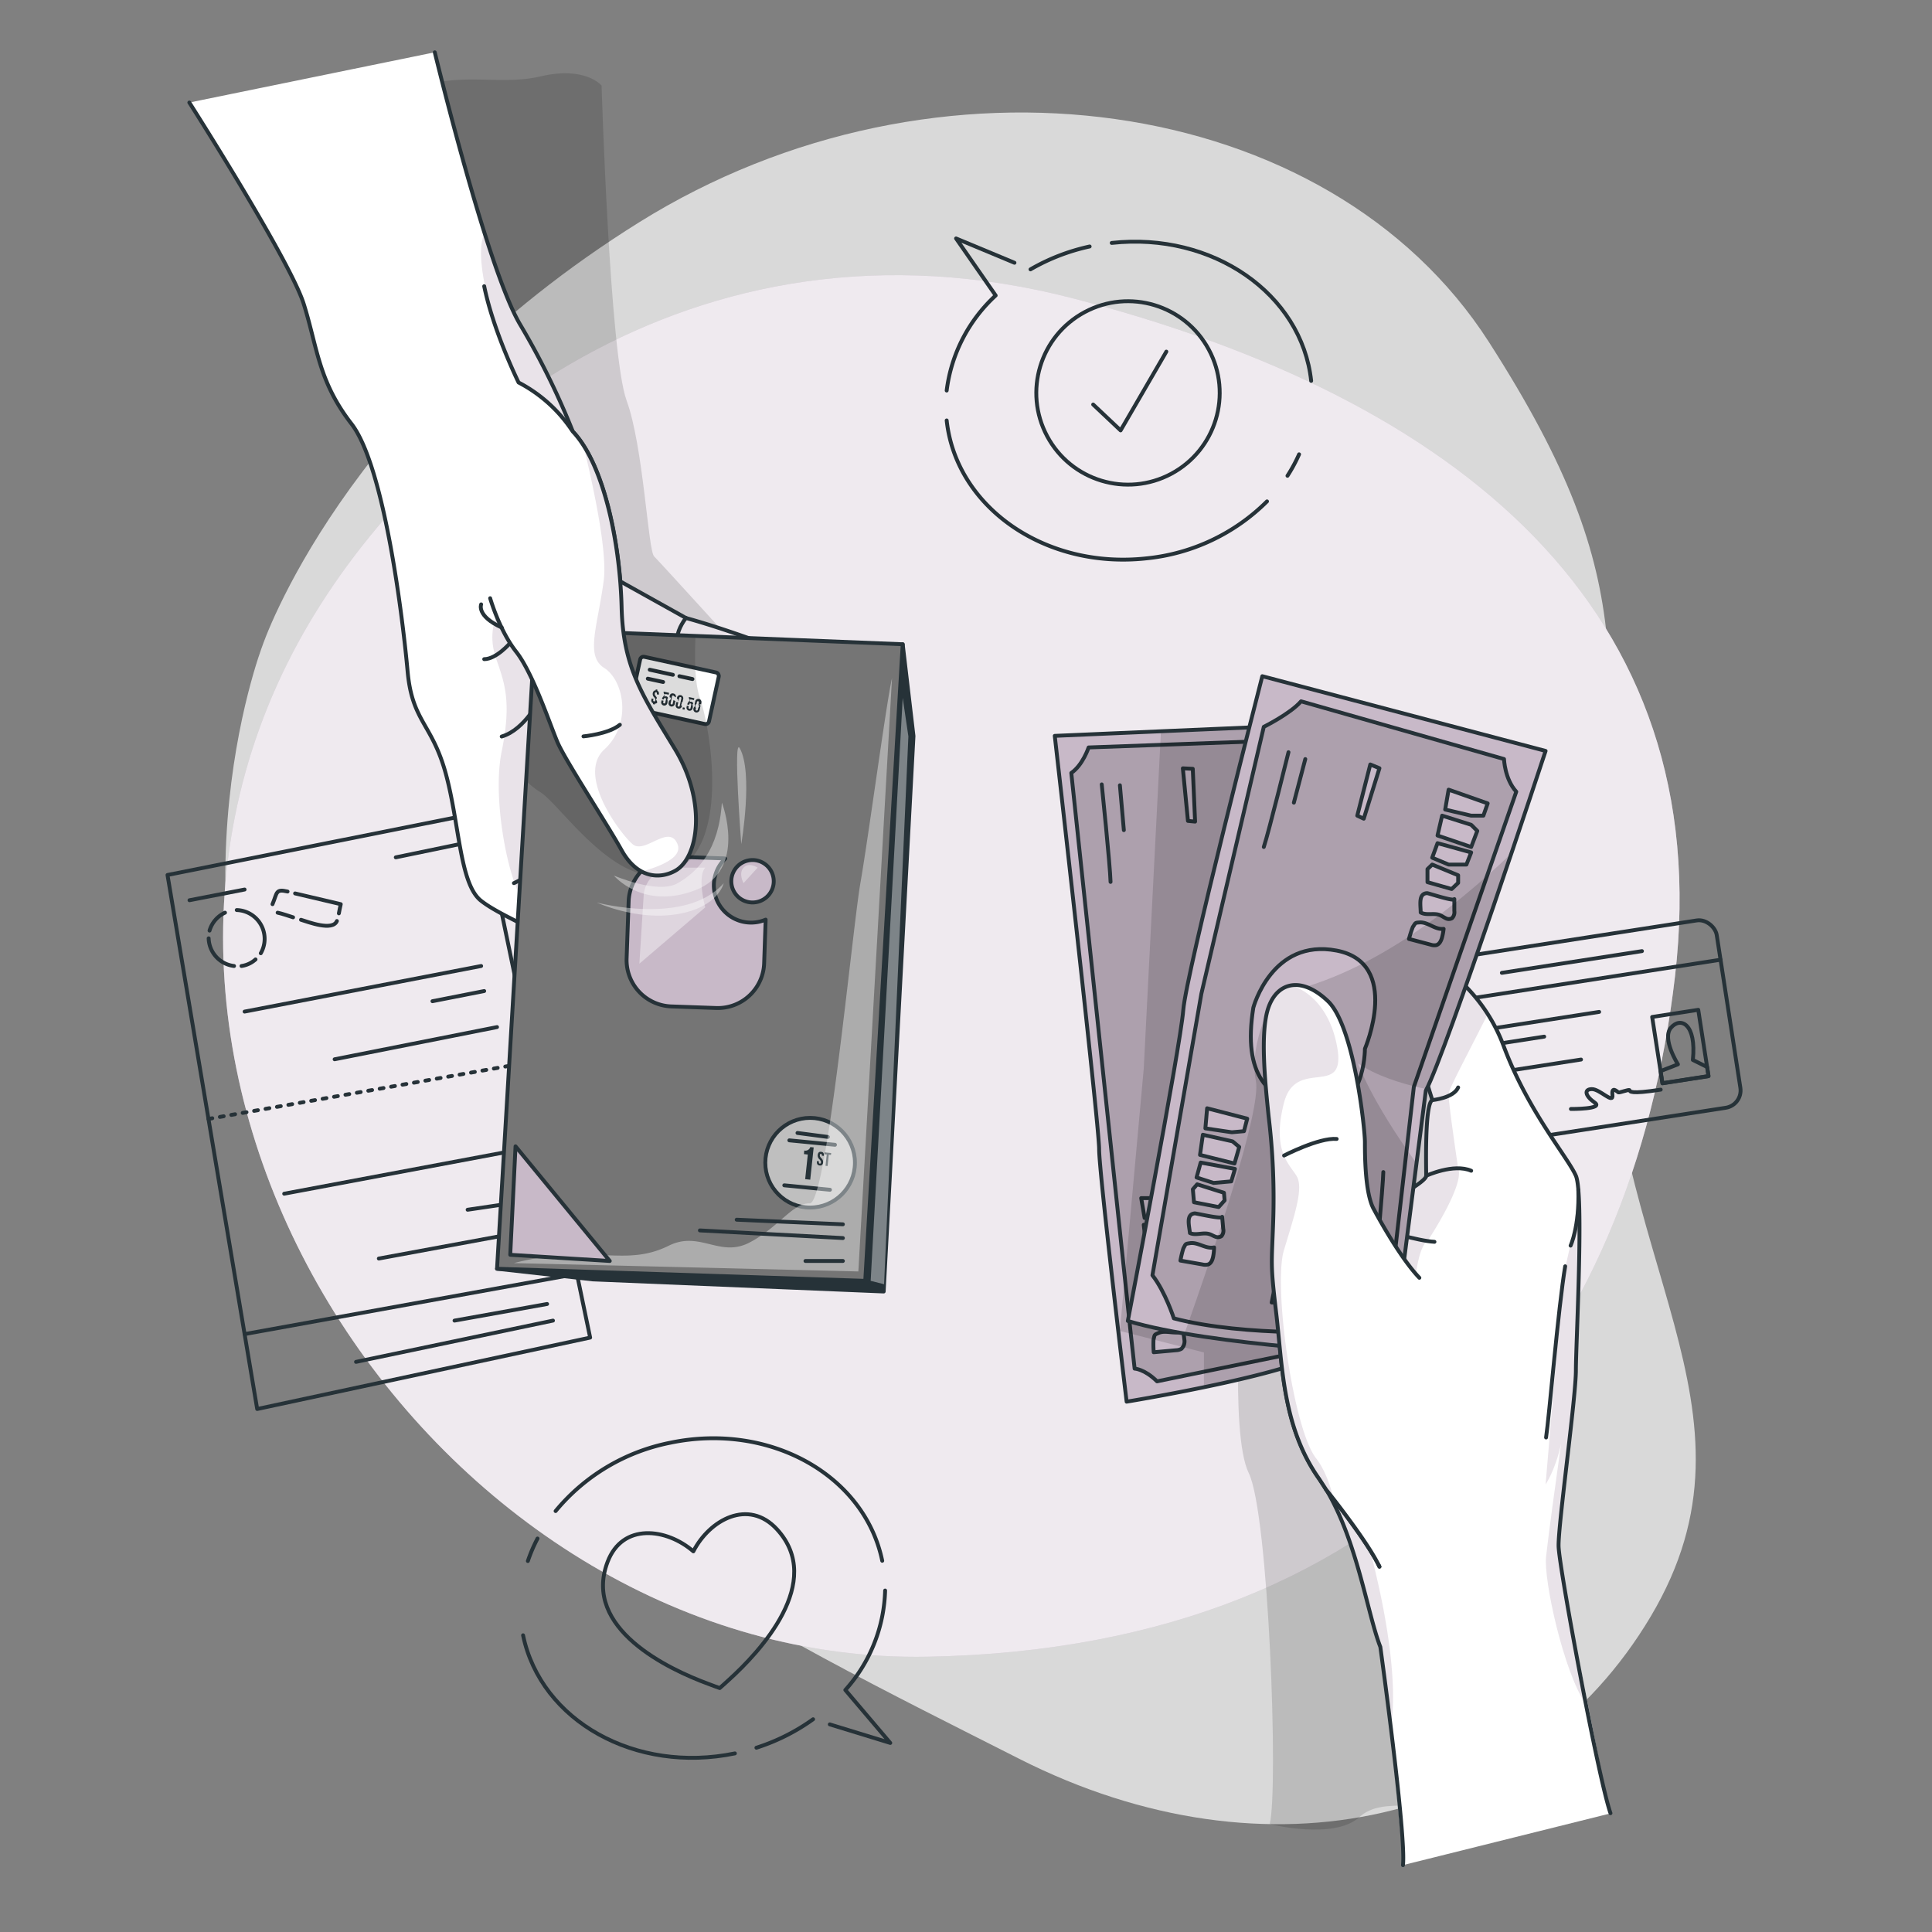 <svg xmlns="http://www.w3.org/2000/svg" xmlns:xlink="http://www.w3.org/1999/xlink" viewBox="0 0 500 500"><rect x="0" y="0" width="500" height="500" fill="#808080" stroke="none"/><defs><clipPath id="freepik--clip-path--inject-2"><path d="M343.69,348.43a2.32,2.32,0,0,1-.49.83c-3.54,3.35-18.65,7.07-31.63,9.75-10.75,2.23-20,3.74-20,3.74s-7.12-59.17-7.12-65.39-11.48-106.92-11.48-106.92l27.52-1.19L337,187.67s.22,2.69.59,7.39C340,225,348.28,336.62,343.69,348.43Z" style="fill:#C8B9C8;stroke:#263238;stroke-linecap:round;stroke-linejoin:round"></path></clipPath><clipPath id="freepik--clip-path-2--inject-2"><path d="M326.68,175,400,194.34S374.23,272.55,369,282.25l-8.74,68.18s-46.84-2.06-68.38-8.57c0,0,13.62-71,14.35-80.47S326.68,175,326.68,175Z" style="fill:#C8B9C8;stroke:#263238;stroke-linecap:round;stroke-linejoin:round"></path></clipPath><clipPath id="freepik--clip-path-3--inject-2"><polygon points="233.62 166.73 223.92 331.48 128.63 328.35 136.15 202.11 138.49 162.91 180.01 164.58 233.62 166.73" style="fill:#757575;stroke:#263238;stroke-linecap:round;stroke-linejoin:round"></polygon></clipPath></defs><g id="freepik--background-simple--inject-2"><path d="M67.93,167.09s-27.88,72,11.3,144.5S199.11,422.39,263.7,455.14s131.66,16.8,163.53-36.84-11.84-91.93-11.9-168.42,11.45-96.74-30-161.36-143.06-78.93-219.9-31S67.93,167.09,67.93,167.09Z" style="fill:#fff;opacity:0.7"></path><path d="M77.07,166.45c28.82-53.06,101.32-115,200.78-89.2S444.51,157.63,433.5,252.59,364.63,426.45,240,428.76,13.87,282.8,77.07,166.45Z" style="fill:#C8B9C8"></path><path d="M77.07,166.45c28.82-53.06,101.32-115,200.78-89.2S444.51,157.63,433.5,252.59,364.63,426.45,240,428.76,13.87,282.8,77.07,166.45Z" style="fill:#fff;opacity:0.7"></path></g><g id="freepik--Documents--inject-2"><rect x="373.07" y="242.94" width="74.72" height="49.06" rx="4.54" transform="translate(-36.09 65.94) rotate(-8.8)" style="fill:none;stroke:#263238;stroke-linecap:round;stroke-linejoin:round"></rect><line x1="371.44" y1="259.81" x2="445.28" y2="248.38" style="fill:none;stroke:#263238;stroke-linecap:round;stroke-linejoin:round"></line><rect x="428.84" y="262.16" width="12.07" height="17.38" transform="translate(-36.32 69.72) rotate(-8.8)" style="fill:none;stroke:#263238;stroke-linecap:round;stroke-linejoin:round"></rect><path d="M432.42,266c2.52-3,6.66-1,5.69,8.31l3.69,1.83.36,2.34-11.92,1.85-.49-3.13,4.5-1.75S430.05,268.83,432.42,266Z" style="fill:none;stroke:#263238;stroke-linecap:round;stroke-linejoin:round"></path><path d="M406.55,287s8.62.07,6.15-1.65-2.84-3.46-.74-3.49,5.62,4,5.34,1.54,1.24-.86,1.53-.7,2.78-.84,2.9-.55-.05,1.1,8.06-.15" style="fill:none;stroke:#263238;stroke-linecap:round;stroke-linejoin:round"></path><line x1="377.7" y1="267.48" x2="413.86" y2="261.88" style="fill:none;stroke:#263238;stroke-linecap:round;stroke-linejoin:round"></line><line x1="378.34" y1="271.58" x2="399.64" y2="268.28" style="fill:none;stroke:#263238;stroke-linecap:round;stroke-linejoin:round"></line><line x1="379.46" y1="278.81" x2="409.17" y2="274.21" style="fill:none;stroke:#263238;stroke-linecap:round;stroke-linejoin:round"></line><line x1="388.68" y1="251.77" x2="424.94" y2="246.15" style="fill:none;stroke:#263238;stroke-linecap:round;stroke-linejoin:round"></line><polygon points="43.35 226.44 124.42 210.25 152.73 346.17 66.56 364.65 43.35 226.44" style="fill:none;stroke:#263238;stroke-linecap:round;stroke-linejoin:round"></polygon><line x1="63.3" y1="345.26" x2="149.3" y2="329.69" style="fill:none;stroke:#263238;stroke-linecap:round;stroke-linejoin:round"></line><line x1="139.11" y1="318.13" x2="98.04" y2="325.71" style="fill:none;stroke:#263238;stroke-linecap:round;stroke-linejoin:round"></line><line x1="133.02" y1="311.31" x2="121.02" y2="313.08" style="fill:none;stroke:#263238;stroke-linecap:round;stroke-linejoin:round"></line><line x1="134.85" y1="297.43" x2="73.55" y2="308.93" style="fill:none;stroke:#263238;stroke-linecap:round;stroke-linejoin:round"></line><line x1="53.95" y1="289.58" x2="137.86" y2="274.77" style="fill:none;stroke:#263238;stroke-linecap:round;stroke-linejoin:round;stroke-dasharray:1,2"></line><line x1="143.11" y1="341.77" x2="92.14" y2="352.45" style="fill:none;stroke:#263238;stroke-linecap:round;stroke-linejoin:round"></line><line x1="141.59" y1="337.47" x2="117.63" y2="341.77" style="fill:none;stroke:#263238;stroke-linecap:round;stroke-linejoin:round"></line><line x1="128.63" y1="265.81" x2="86.6" y2="274.14" style="fill:none;stroke:#263238;stroke-linecap:round;stroke-linejoin:round"></line><line x1="125.31" y1="256.48" x2="111.92" y2="259.11" style="fill:none;stroke:#263238;stroke-linecap:round;stroke-linejoin:round"></line><line x1="124.52" y1="250" x2="63.3" y2="261.8" style="fill:none;stroke:#263238;stroke-linecap:round;stroke-linejoin:round"></line><line x1="118.96" y1="218.46" x2="102.43" y2="221.88" style="fill:none;stroke:#263238;stroke-linecap:round;stroke-linejoin:round"></line><line x1="63.3" y1="230.21" x2="49.04" y2="232.98" style="fill:none;stroke:#263238;stroke-linecap:round;stroke-linejoin:round"></line><path d="M54.23,240.84a7.41,7.41,0,0,1,4-4.64" style="fill:none;stroke:#263238;stroke-linecap:round;stroke-linejoin:round"></path><path d="M60.57,250A7.45,7.45,0,0,1,54,242.84" style="fill:none;stroke:#263238;stroke-linecap:round;stroke-linejoin:round"></path><path d="M66.13,248.3A6.9,6.9,0,0,1,62.5,250" style="fill:none;stroke:#263238;stroke-linecap:round;stroke-linejoin:round"></path><path d="M61.27,235.52a7.46,7.46,0,0,1,6.22,11.18" style="fill:none;stroke:#263238;stroke-linecap:round;stroke-linejoin:round"></path><path d="M75.85,237.4c-1.33-.42-2.65-.9-4-1.2" style="fill:none;stroke:#263238;stroke-linecap:round;stroke-linejoin:round"></path><path d="M87.19,238.36c-1.13,2.69-7.45.24-9.29-.32" style="fill:none;stroke:#263238;stroke-linecap:round;stroke-linejoin:round"></path><path d="M76.37,231.22,88.19,234c-.19.79-.34,1.59-.49,2.38" style="fill:none;stroke:#263238;stroke-linecap:round;stroke-linejoin:round"></path><path d="M70.52,234c1.26-3,.76-4,3.9-3.27" style="fill:none;stroke:#263238;stroke-linecap:round;stroke-linejoin:round"></path></g><g id="freepik--speech-bubble-2--inject-2"><path d="M214.75,446.27l15.65,4.8-11.63-13.7a40.22,40.22,0,0,0,10.3-25.74" style="fill:none;stroke:#263238;stroke-linecap:round;stroke-linejoin:round"></path><path d="M195.76,452.31a52.6,52.6,0,0,0,14.67-7.37" style="fill:none;stroke:#263238;stroke-linecap:round;stroke-linejoin:round"></path><path d="M135.37,423.21c4.61,22.21,29.15,35.89,54.82,30.57" style="fill:none;stroke:#263238;stroke-linecap:round;stroke-linejoin:round"></path><path d="M139.11,398.17a40.17,40.17,0,0,0-2.5,5.82" style="fill:none;stroke:#263238;stroke-linecap:round;stroke-linejoin:round"></path><path d="M228.32,403.93c-4.6-22.21-29.15-35.89-54.81-30.56a51.42,51.42,0,0,0-29.72,17.69" style="fill:none;stroke:#263238;stroke-linecap:round;stroke-linejoin:round"></path><path d="M201.09,395.79c-7.39-8.05-17.46-2.47-21.65,5.7-6.92-6-18.35-7.47-22.21,2.76-6.52,17.23,15.78,27.74,26.1,31.54,1.17.44,2.13.81,2.93,1.08.65-.55,1.41-1.25,2.33-2.09C196.75,427.41,213.55,409.37,201.09,395.79Z" style="fill:none;stroke:#263238;stroke-linecap:round;stroke-linejoin:round"></path></g><g id="freepik--speech-bubble-1--inject-2"><path d="M262.54,68l-15.11-6.29,10.25,14.76A40.19,40.19,0,0,0,245,101.07" style="fill:none;stroke:#263238;stroke-linecap:round;stroke-linejoin:round"></path><path d="M282,63.79a53,53,0,0,0-15.31,5.92" style="fill:none;stroke:#263238;stroke-linecap:round;stroke-linejoin:round"></path><path d="M339.33,98.57C336.88,76,313.77,60,287.71,62.87" style="fill:none;stroke:#263238;stroke-linecap:round;stroke-linejoin:round"></path><path d="M333.2,123.13a40.46,40.46,0,0,0,3-5.55" style="fill:none;stroke:#263238;stroke-linecap:round;stroke-linejoin:round"></path><path d="M245,108.81c2.45,22.55,25.56,38.53,51.62,35.7a51.46,51.46,0,0,0,31.28-14.75" style="fill:none;stroke:#263238;stroke-linecap:round;stroke-linejoin:round"></path><circle cx="291.93" cy="101.71" r="23.73" transform="translate(-13.45 149.79) rotate(-28.16)" style="fill:none;stroke:#263238;stroke-linecap:round;stroke-linejoin:round"></circle><polyline points="282.91 104.69 290.01 111.39 301.85 91" style="fill:none;stroke:#263238;stroke-linecap:round;stroke-linejoin:round"></polyline></g><g id="freepik--hand-2--inject-2"><path d="M321.59,327.71s-3.56,43.08,1.59,53.53,7.73,81.85,5.42,90.83c0,0,16.58,4.18,23.14-1.76s16.65-.22,33.27-6,4.63-134.07,4.63-134.07l.51-46.67-27.41-24.42Z" style="fill-opacity:0.7;opacity:0.2"></path><path d="M343.69,348.43a2.32,2.32,0,0,1-.49.83c-3.54,3.35-18.65,7.07-31.63,9.75-10.75,2.23-20,3.74-20,3.74s-7.12-59.17-7.12-65.39-11.48-106.92-11.48-106.92l27.52-1.19L337,187.67s.22,2.69.59,7.39C340,225,348.28,336.62,343.69,348.43Z" style="fill:#C8B9C8"></path><g style="clip-path:url(#freepik--clip-path--inject-2)"><path d="M343.69,348.43,311.57,355l-12.13,2.49c-3.29-3.23-5.8-3.29-5.8-3.29l-1-9.05-1.57-14.81-13.82-130.3c3-2.07,4.48-6.6,4.48-6.6l18.5-.67,32.05-1.17,5.29,3.42C340,225,348.28,336.62,343.69,348.43Z" style="fill-opacity:0.7;opacity:0.2"></path><path d="M343.69,348.43,311.57,355l-12.13,2.49c-3.29-3.23-5.8-3.29-5.8-3.29l-1-9.05-1.57-14.81-13.82-130.3c3-2.07,4.48-6.6,4.48-6.6l18.5-.67,32.05-1.17,5.29,3.42C340,225,348.28,336.62,343.69,348.43Z" style="fill:none;stroke:#263238;stroke-linecap:round;stroke-linejoin:round"></path><polygon points="295.34 310.07 306.06 310.05 306.07 313.4 303.09 314.46 296.22 315.21 295.34 310.07" style="fill:#C8B9C8;stroke:#263238;stroke-linecap:round;stroke-linejoin:round"></polygon><polygon points="296 316.97 303.88 316.7 305.9 317.66 305.8 322.11 296.6 322.21 296 316.97" style="fill:#C8B9C8;stroke:#263238;stroke-linecap:round;stroke-linejoin:round"></polygon><polygon points="297.26 324.08 306.26 323.43 306.16 326.8 301.81 328.34 297.21 328.08 297.26 324.08" style="fill:#C8B9C8;stroke:#263238;stroke-linecap:round;stroke-linejoin:round"></polygon><polygon points="297.8 329.76 305.07 330.13 305.73 331.99 304.67 334.04 298.17 334.46 297.05 331.29 297.8 329.76" style="fill:#C8B9C8;stroke:#263238;stroke-linecap:round;stroke-linejoin:round"></polygon><path d="M306.18,336.27l1,2.91a2.18,2.18,0,0,1,0,2,1.65,1.65,0,0,1-1.52.54c-.56-.05-1.11-.24-1.67-.27-1.69-.07-3.24,1.32-4.9,1-.65-1.8-2.29-4.44-.07-5.25C299.43,337.07,306.42,336.93,306.18,336.27Z" style="fill:#C8B9C8;stroke:#263238;stroke-linecap:round;stroke-linejoin:round"></path><path d="M306.15,344.46a16.41,16.41,0,0,1,.34,2.1,2.68,2.68,0,0,1-.74,2.51,3,3,0,0,1-1.39.37l-5.78.52a26.52,26.52,0,0,1-.05-3.28c.34-1.3.1-1.19,1.33-1.72C301.81,344.13,304.15,345.45,306.15,344.46Z" style="fill:#C8B9C8;stroke:#263238;stroke-linecap:round;stroke-linejoin:round"></path><path d="M285.13,203s2.18,21.07,2.28,25.24" style="fill:none;stroke:#263238;stroke-linecap:round;stroke-linejoin:round"></path><line x1="289.83" y1="203.23" x2="290.85" y2="214.84" style="fill:none;stroke:#263238;stroke-linecap:round;stroke-linejoin:round"></line><polygon points="306.12 198.84 307.44 212.45 309.29 212.63 308.69 198.97 306.12 198.84" style="fill:#C8B9C8;stroke:#263238;stroke-linecap:round;stroke-linejoin:round"></polygon><path d="M343.69,348.43a2.32,2.32,0,0,1-.49.83c-3.54,3.35-18.65,7.07-31.63,9.75v-9l-18.89-4.84-2.85-.73,1.28-14.08L296,276.56l4.27-83.75.18-3.56L337,187.67s.22,2.69.59,7.39C340,225,348.28,336.62,343.69,348.43Z" style="fill-opacity:0.7;opacity:0.2"></path></g><path d="M343.69,348.43a2.32,2.32,0,0,1-.49.83c-3.54,3.35-18.65,7.07-31.63,9.75-10.75,2.23-20,3.74-20,3.74s-7.12-59.17-7.12-65.39-11.48-106.92-11.48-106.92l27.52-1.19L337,187.67s.22,2.69.59,7.39C340,225,348.28,336.62,343.69,348.43Z" style="fill:none;stroke:#263238;stroke-linecap:round;stroke-linejoin:round"></path><path d="M363.06,482.7c.23-2.11-3.09-32.38-3.15-35.67-.16-9-2.71-20.81-2.71-20.81-3.56-9.1-6.33-30.07-15.83-43.52S331.88,353.43,330.3,340s-1.19-12.27-.79-24.19A175.41,175.41,0,0,0,328.32,289c-.79-7.92-2.37-21.85,0-28.34s8.57-8,15.36-1.5,9.56,33.15,9.56,36.44,0,13.57,2.38,17.53c0,0,13.45-6.88,13.45-8.78s-.4-18.69,1.58-19.59l-7.91-25.6,15-5.33a39,39,0,0,1,7.24,8.7,46.94,46.94,0,0,1,4.23,8.49c6.33,16.79,16.5,28.5,18.6,33.33s0,43.19,0,50.32-4.6,40-4.48,45.53c.09,4,2.79,18.88,5.48,30.29,1,4.4,7.07,36.28,8,38.81Z" style="fill:#fff"></path><path d="M374.9,283.07c-.1,2.15,2.47,19.29,2.47,19.29,1.78,4.27-7.94,18.83-7.94,18.83-2.1,1.18-3,8.5-3,8.5-6.58-1.46-21.65-16.61-21.65-16.61S343,319.29,341,334.66s10.68,51.88,16.08,77.09S359.91,447,359.91,447c-.16-9-2.71-20.81-2.71-20.81-3.56-9.1-6.33-30.07-15.83-43.52S331.88,353.43,330.3,340s-1.19-12.27-.79-24.19A175.41,175.41,0,0,0,328.32,289c-.79-7.92-2.37-21.85,0-28.34s8.57-8,15.36-1.5,9.56,33.15,9.56,36.44,0,13.57,2.38,17.53c0,0,13.45-6.88,13.45-8.78s-.4-18.69,1.58-19.59l-7.91-25.6,15-5.33a39,39,0,0,1,7.24,8.7C380.13,272.23,375,281.73,374.9,283.07Z" style="fill:#C8B9C8;opacity:0.4"></path><path d="M400.12,402.85c.66-6,2.63-20.26,3.88-29.16-1.53,6.95-4,10.47-4,10.47s4.26-51,4.68-54.11,4.72-17.09,3.14-25.75c2.1,4.82,0,43.19,0,50.32s-4.6,40-4.48,45.53c.09,4,4.38,29.49,7.07,40.9C404.63,432.65,399.46,408.88,400.12,402.85Z" style="fill:#C8B9C8;opacity:0.4"></path><path d="M416.79,469.25c-3.16-9.1-13.31-63.6-13.43-69.1s4.48-38.41,4.48-45.53,2.1-45.5,0-50.32-12.27-16.54-18.6-33.33a43.66,43.66,0,0,0-11.47-17.19l-15,5.33,7.91,25.6c-2,.9-1.58,17.69-1.58,19.59s-13.45,8.78-13.45,8.78c-2.38-4-2.38-14.24-2.38-17.53s-2.77-29.95-9.56-36.44-13-5-15.36,1.5-.79,20.42,0,28.34a175.41,175.41,0,0,1,1.19,26.84c-.4,11.92-.8,10.74.79,24.19s1.58,29.27,11.07,42.72,12.27,34.42,15.83,43.52c0,0,6.72,48.57,5.86,56.48" style="fill:none;stroke:#263238;stroke-linecap:round;stroke-linejoin:round"></path><path d="M355.62,313.08s2.37,11.07,7.71,16.61" style="fill:none;stroke:#263238;stroke-linecap:round;stroke-linejoin:round"></path><path d="M357.06,318.13s10,3.06,14.18,3.25" style="fill:none;stroke:#263238;stroke-linecap:round;stroke-linejoin:round"></path><path d="M369.07,304.3s7.12-3.29,11.67-1.31" style="fill:none;stroke:#263238;stroke-linecap:round;stroke-linejoin:round"></path><path d="M370.65,284.71s5.54-.51,6.72-3.28" style="fill:none;stroke:#263238;stroke-linecap:round;stroke-linejoin:round"></path><path d="M343.2,385.52s10.64,13.21,13.8,19.93" style="fill:none;stroke:#263238;stroke-linecap:round;stroke-linejoin:round"></path><path d="M405.07,327.71c-1.78,10.49-4.16,39.17-4.95,44.31" style="fill:none;stroke:#263238;stroke-linecap:round;stroke-linejoin:round"></path><path d="M408.47,307.93c.3,9.5-2,14.44-2,14.44" style="fill:none;stroke:#263238;stroke-linecap:round;stroke-linejoin:round"></path><path d="M326.68,175,400,194.34S374.23,272.55,369,282.25l-8.74,68.18s-46.84-2.06-68.38-8.57c0,0,13.62-71,14.35-80.47S326.68,175,326.68,175Z" style="fill:#C8B9C8"></path><g style="clip-path:url(#freepik--clip-path-2--inject-2)"><path d="M310.91,257.19l16.16-69.09s6.95-3.45,9.64-6.6l52.53,14.94s.16,5.15,3.17,8.45L365.9,281.28l-6.43,56.31s-8.55.68-9.37,7c0,0-27.72,1.5-46.31-3.4,0,0-2.19-6.83-5.54-11.15Z" style="fill-opacity:0.7;opacity:0.2"></path><path d="M310.91,257.19l16.16-69.09s6.95-3.45,9.64-6.6l52.53,14.94s.16,5.15,3.17,8.45L365.9,281.28l-6.43,56.31s-8.55.68-9.37,7c0,0-27.72,1.5-46.31-3.4,0,0-2.19-6.83-5.54-11.15Z" style="fill:none;stroke:#263238;stroke-linecap:round;stroke-linejoin:round"></path><path d="M324.36,260.78s4.77-18,21.57-14.77,7.31,25.41,7.31,25.41.1,17.9-13.53,15.43C327.89,284.71,321.59,278.22,324.36,260.78Z" style="fill:#C8B9C8;stroke:#263238;stroke-linecap:round;stroke-linejoin:round"></path><path d="M333.46,194.67s-5.08,20.57-6.39,24.53" style="fill:none;stroke:#263238;stroke-linecap:round;stroke-linejoin:round"></path><line x1="337.81" y1="196.45" x2="334.85" y2="207.73" style="fill:none;stroke:#263238;stroke-linecap:round;stroke-linejoin:round"></line><polygon points="374.9 204.36 385.01 207.92 383.9 211.09 380.74 211.09 374.01 209.51 374.9 204.36" style="fill:#C8B9C8;stroke:#263238;stroke-linecap:round;stroke-linejoin:round"></polygon><polygon points="373.22 211.09 380.74 213.46 382.32 215.04 380.74 219.2 372.03 216.23 373.22 211.09" style="fill:#C8B9C8;stroke:#263238;stroke-linecap:round;stroke-linejoin:round"></polygon><polygon points="372.03 218.21 380.74 220.61 379.51 223.75 374.9 223.75 370.65 221.97 372.03 218.21" style="fill:#C8B9C8;stroke:#263238;stroke-linecap:round;stroke-linejoin:round"></polygon><polygon points="370.65 223.75 377.37 226.52 377.37 228.49 375.69 230.08 369.43 228.3 369.43 224.93 370.65 223.75" style="fill:#C8B9C8;stroke:#263238;stroke-linecap:round;stroke-linejoin:round"></polygon><path d="M376.38,232.68v3.08a2.2,2.2,0,0,1-.61,1.88,1.69,1.69,0,0,1-1.62,0c-.51-.24-1-.6-1.48-.81-1.57-.63-3.5.16-5-.68,0-1.91-.67-4.94,1.69-5C369.75,231.18,376.38,233.38,376.38,232.68Z" style="fill:#C8B9C8;stroke:#263238;stroke-linecap:round;stroke-linejoin:round"></path><path d="M373.61,240.39a14.52,14.52,0,0,1-.38,2.09c-.22.89-.65,1.88-1.54,2.12a2.92,2.92,0,0,1-1.43-.12L364.64,243a27.5,27.5,0,0,1,1-3.1c.76-1.11.5-1.09,1.83-1.18C369.63,238.63,371.39,240.66,373.61,240.39Z" style="fill:#C8B9C8;stroke:#263238;stroke-linecap:round;stroke-linejoin:round"></path><polygon points="354.63 197.84 351.26 211.09 352.94 211.88 357 198.82 354.63 197.84" style="fill:#C8B9C8;stroke:#263238;stroke-linecap:round;stroke-linejoin:round"></polygon><polygon points="312.4 286.82 322.78 289.51 321.94 292.75 318.79 293.03 311.95 292.02 312.4 286.82" style="fill:#C8B9C8;stroke:#263238;stroke-linecap:round;stroke-linejoin:round"></polygon><polygon points="311.3 293.67 318.99 295.39 320.71 296.83 319.49 301.11 310.56 298.89 311.3 293.67" style="fill:#C8B9C8;stroke:#263238;stroke-linecap:round;stroke-linejoin:round"></polygon><polygon points="310.73 300.87 319.61 302.51 318.65 305.74 314.06 306.14 309.67 304.73 310.73 300.87" style="fill:#C8B9C8;stroke:#263238;stroke-linecap:round;stroke-linejoin:round"></polygon><polygon points="309.82 306.5 316.76 308.69 316.93 310.66 315.39 312.38 309 311.14 308.71 307.79 309.82 306.5" style="fill:#C8B9C8;stroke:#263238;stroke-linecap:round;stroke-linejoin:round"></polygon><path d="M316.29,314.91l.27,3.07a2.19,2.19,0,0,1-.45,1.93,1.67,1.67,0,0,1-1.61.13c-.53-.19-1-.51-1.55-.67-1.61-.5-3.47.45-5-.26-.18-1.9-1.09-4.86,1.25-5.09C309.56,314,316.35,315.61,316.29,314.91Z" style="fill:#C8B9C8;stroke:#263238;stroke-linecap:round;stroke-linejoin:round"></path><path d="M314.2,322.83A15.06,15.06,0,0,1,314,325c-.15.9-.49,1.93-1.35,2.24a2.92,2.92,0,0,1-1.44,0l-5.72-1a27.16,27.16,0,0,1,.77-3.18c.66-1.17.4-1.13,1.72-1.33C310.08,321.42,312,323.29,314.2,322.83Z" style="fill:#C8B9C8;stroke:#263238;stroke-linecap:round;stroke-linejoin:round"></path><path d="M355.62,332.54S358,306,358,303.33" style="fill:none;stroke:#263238;stroke-linecap:round;stroke-linejoin:round"></path><path d="M350.87,331.35s1-13.8,1.18-16.2" style="fill:none;stroke:#263238;stroke-linecap:round;stroke-linejoin:round"></path><polygon points="332.32 321.38 329.11 337.09 332.32 337.09 334.65 321.38 332.32 321.38" style="fill:#C8B9C8;stroke:#263238;stroke-linecap:round;stroke-linejoin:round"></polygon><path d="M369.17,281.86c-6.94-1.45-13.13-3.58-17.71-6.65,0,0,3.32,9.54,15.09,25.8l-6.33,49.42s-30.57-1.34-53.67-5.29c7.1-20,20-57.9,18.47-65.41-2.07-10.31,5.24-22.48,5.24-22.48,23.11-4.16,45.52-21.63,60.9-36.4C383.33,244,372.64,275,369.17,281.86Z" style="fill-opacity:0.7;opacity:0.2"></path></g><path d="M326.68,175,400,194.34S374.23,272.55,369,282.25l-8.74,68.18s-46.84-2.06-68.38-8.57c0,0,13.62-71,14.35-80.47S326.68,175,326.68,175Z" style="fill:none;stroke:#263238;stroke-linecap:round;stroke-linejoin:round"></path><path d="M367.33,330.69,357,405.45c-2.3-4.89-8.57-13.23-11.81-17.4-1.2-1.56-2-2.53-2-2.53l-1.83-2.82c-9.49-13.45-9.49-29.27-11.07-42.72s-1.19-12.27-.79-24.19A175.41,175.41,0,0,0,328.32,289c-.79-7.92-2.37-21.85,0-28.34,1.16-3.18,3.25-5.16,5.87-5.58s6,.78,9.49,4.08c6.79,6.49,9.56,33.15,9.56,36.44s0,13.57,2.38,17.53C355.62,313.08,362,325.15,367.33,330.69Z" style="fill:#fff"></path><path d="M340.58,377.37c2.16,2.76,3.63,6.74,4.61,10.68-1.2-1.56-2-2.53-2-2.53l-1.83-2.82c-9.49-13.45-9.49-29.27-11.07-42.72s-1.19-12.27-.79-24.19A175.41,175.41,0,0,0,328.32,289c-.79-7.92-2.37-21.85,0-28.34,1.16-3.18,3.25-5.16,5.87-5.58,5,1.42,10,6.51,11.74,15.22,3,14.62-10.53,2.81-13.66,15.2s1.42,15.73,3.29,18.85-.52,10-3.29,19.24S334.65,369.78,340.58,377.37Z" style="fill:#C8B9C8;opacity:0.4"></path><path d="M367.33,330.69c-5.34-5.54-11.71-17.61-11.71-17.61-2.38-4-2.38-14.24-2.38-17.53s-2.77-29.95-9.56-36.44-13-5-15.36,1.5-.79,20.42,0,28.34a175.41,175.41,0,0,1,1.19,26.84c-.4,11.92-.8,10.74.79,24.19s1.58,29.27,11.07,42.72l1.83,2.82s10.64,13.21,13.8,19.93" style="fill:none;stroke:#263238;stroke-linecap:round;stroke-linejoin:round"></path><path d="M332.32,299.05s9.07-4.69,13.61-4.29" style="fill:none;stroke:#263238;stroke-linecap:round;stroke-linejoin:round"></path></g><g id="freepik--hand-1--inject-2"><path d="M193.81,170.81S170.87,145.55,169.29,144s-2.77-28.49-7.13-40.35-6.47-81.5-6.47-81.5-4.15-5.14-15.85-2.37-23.17-2.38-36.22,5.14S115.88,140,115.88,140l25.69,81.87Z" style="fill-opacity:0.7;opacity:0.2"></path><path d="M209.57,171s-10.28,65.67-21,74.37c-6.19,5-15.84,7.3-24.4,7-6.2-.22-11.84-1.78-15.16-4.61-7.91-6.73-19-10.29-24.52-14.64s-5.54-19.78-9.1-32.84-8.71-13.45-9.89-26.5-5.94-53-14.54-64.09-8.8-19.78-12.36-31.06S49,26.54,49,26.54l63.48-13s6.24,25.83,12.92,46.9c3.17,10,6.44,18.94,9.18,23.52a196.78,196.78,0,0,1,13.63,27.69c7.18,7.52,11.11,24.18,12.3,38.77h0l17,9.48C190.58,163.47,209.57,171,209.57,171Z" style="fill:#fff"></path><path d="M209.57,171s-10.28,65.67-21,74.37c-6.19,5-15.84,7.3-24.4,7-20.3-5-25.76-16.32-28.51-19.06-3.66-3.65-8.47-25.89-5.83-38.83s.74-17.73-1.44-24.05c-4.83-14,9.9-21.54,11.42-26.84s1-34.94-5.63-44.58c-3.52-5.13-12.59-31.57-8.77-38.55,3.17,10,6.44,18.94,9.18,23.52a196.78,196.78,0,0,1,13.63,27.69c7.18,7.52,11.11,24.18,12.3,38.77h0l17,9.48C190.58,163.47,209.57,171,209.57,171Z" style="fill:#C8B9C8;opacity:0.4"></path><path d="M132.05,166.38s-3.58,4.21-6.74,4.21" style="fill:none;stroke:#263238;stroke-linecap:round;stroke-linejoin:round"></path><path d="M139.84,180.61s-3.85,8.18-10,10" style="fill:none;stroke:#263238;stroke-linecap:round;stroke-linejoin:round"></path><path d="M133,228.55s8.71-3.76,10.09-10.09" style="fill:none;stroke:#263238;stroke-linecap:round;stroke-linejoin:round"></path><path d="M177.53,159.91s-2.18,2.77-2.18,5" style="fill:none;stroke:#263238;stroke-linecap:round;stroke-linejoin:round"></path><path d="M112.52,13.54S126.1,69.71,134.62,84a196.78,196.78,0,0,1,13.63,27.69c7.18,7.52,11.11,24.19,12.3,38.78h0l17,9.48c13.05,3.56,32,11.08,32,11.08s-10.28,65.67-21,74.37S157,254.46,149,247.74s-19-10.29-24.52-14.64-5.54-19.78-9.1-32.84-8.71-13.45-9.89-26.5-5.94-53-14.54-64.09-8.8-19.78-12.36-31.06S49,26.54,49,26.54" style="fill:none;stroke:#263238;stroke-linecap:round;stroke-linejoin:round"></path><polygon points="233.62 166.74 128.63 328.35 153.41 331.11 228.7 334.24 236.41 190.49 233.62 166.74" style="fill:#263238;stroke:#263238;stroke-linecap:round;stroke-linejoin:round"></polygon><polygon points="233.62 166.73 223.92 331.48 128.63 328.35 136.15 202.11 138.49 162.91 180.01 164.58 233.62 166.73" style="fill:#757575"></polygon><g style="clip-path:url(#freepik--clip-path-3--inject-2)"><circle cx="209.66" cy="300.91" r="11.6" style="fill:#bfbfbf;stroke:#263238;stroke-miterlimit:10"></circle><line x1="206.39" y1="293.21" x2="214.25" y2="294.24" style="fill:none;stroke:#263238;stroke-linecap:round;stroke-linejoin:round"></line><line x1="204.28" y1="295.12" x2="216.09" y2="296.27" style="fill:none;stroke:#263238;stroke-linecap:round;stroke-linejoin:round"></line><line x1="202.97" y1="306.76" x2="214.79" y2="307.91" style="fill:none;stroke:#263238;stroke-linecap:round;stroke-linejoin:round"></line><path d="M208.14,297.75a1.3,1.3,0,0,0,1.56-.89l.88.09-.89,8.35-1.31-.14.68-6.37-1-.11Z" style="fill:#263238"></path><path d="M212.51,298.1c.52,0,.76.39.7.94v.1l-.51-.05V299c0-.24-.06-.35-.23-.37s-.28.07-.3.31.06.45.38.79a1.34,1.34,0,0,1,.47,1.13c-.06.55-.36.83-.89.77s-.76-.4-.71-.94l0-.21.5.05,0,.25c0,.24.07.34.24.36s.29-.06.31-.3-.06-.45-.38-.79a1.34,1.34,0,0,1-.47-1.13C211.69,298.32,212,298,212.51,298.1Z" style="fill:#263238"></path><path d="M213.45,298.24l1.66.17-.06.49-.56-.06-.31,2.92-.53-.05.31-2.93-.56-.06Z" style="fill:#263238"></path><rect x="164.19" y="171.85" width="20.82" height="13.65" rx="0.89" transform="translate(42.09 -33.11) rotate(12.31)" style="fill:#fff;stroke:#263238;stroke-linecap:round;stroke-linejoin:round"></rect><path d="M170,181.42l-.07-.07s0-.12-.05-.17a.1.1,0,0,0,0,0,.46.46,0,0,1-.11-.16.14.14,0,0,1,0-.06s.05,0,.08-.07a.19.19,0,0,0,.09-.14.11.11,0,0,1,0-.05l.06,0a.06.06,0,0,0,0,0c0-.19-.12-.33-.24-.48-.29-.36-.35-.54-.29-.78s.16-.31.33-.28.24.15.19.39l0,.14.5.11,0-.11a.74.74,0,0,0-.39-.94l.06-.24-.43-.1-.05.25c-.39,0-.64.25-.74.7a1.2,1.2,0,0,0,.37,1.11c.29.35.35.55.29.78s-.17.31-.34.27-.25-.15-.2-.38l.06-.27-.5-.11,0,.23a.75.75,0,0,0,.39,1l0,.24.43.1.05-.25.26,0a.57.57,0,0,0,.21-.13.8.8,0,0,0,.15-.21C170,181.48,170,181.45,170,181.42Z" style="fill:#263238"></path><path d="M172.75,181.26a.6.6,0,0,0-.06-.23.25.25,0,0,1,0-.12.16.16,0,0,1,.07-.07c.27-.24-.06-.56-.32-.62a.54.54,0,0,0-.51.14l.21-.78.92.2.1-.48-1.38-.3a.83.83,0,0,0-.06.21c0,.07.09.09.09.17s0,.07,0,.11a.25.25,0,0,0,.11.14c.05,0,.1.09.09.15a.09.09,0,0,1,0,.06.46.46,0,0,1-.19.22.17.17,0,0,0-.1.06v.06c0,.07-.08.11-.14.15s-.21.36-.27.58l.5.11,0-.1c.05-.24.18-.3.34-.27s.26.15.2.39l-.16.74c0,.23-.17.3-.34.26s-.25-.14-.2-.38l.07-.31-.5-.11-.06.28a.81.81,0,1,0,1.57.34A2.09,2.09,0,0,0,172.75,181.26Z" style="fill:#263238"></path><path d="M179.28,182.66a.86.86,0,0,0-.06-.23.25.25,0,0,1,0-.12.16.16,0,0,1,.07-.07c.26-.24-.07-.56-.32-.62a.54.54,0,0,0-.51.14l.21-.78.92.2.1-.48-1.38-.3a.56.56,0,0,0-.06.21c0,.07.08.09.09.17s0,.07,0,.11a.25.25,0,0,0,.11.14c.05,0,.1.09.09.15s0,0,0,.06a.43.43,0,0,1-.2.22.18.18,0,0,0-.09.06s0,0,0,.06-.07.11-.13.15-.21.36-.27.58l.5.11,0-.1c.05-.24.18-.3.34-.27s.25.15.2.39l-.16.74c0,.23-.17.3-.34.26s-.25-.14-.2-.38l.07-.31-.5-.11-.06.28a.8.8,0,1,0,1.56.34A1.81,1.81,0,0,0,179.28,182.66Z" style="fill:#263238"></path><path d="M173.89,180.27c.05-.24.18-.31.34-.27a.22.22,0,0,1,.19.21l.17,0h0a.06.06,0,0,1,0,0,.21.21,0,0,0,.1.14c.06.05.14.08.21.13a.78.78,0,0,0-.6-1,.76.76,0,0,0-1,.67,1.29,1.29,0,0,0,0,.19c0,.16,0,.11.16.17s.21.14.07.19l0,0s0,0,0,0l.09,0s0,.07,0,.1,0,.05-.05.09a.12.12,0,0,1,0,.08h0s-.08.13-.1.15a.34.34,0,0,1-.12.12c-.13.08-.19,0-.23.2s-.05.22-.07.32a.82.82,0,1,0,1.59.35l.16-.7h-.06a2.27,2.27,0,0,1-.34-.19l-.09-.08-.2.9c0,.24-.18.31-.34.27s-.25-.15-.2-.39l.29-1.36a.39.39,0,0,1,.06-.24Z" style="fill:#263238"></path><path d="M176.35,181.92l.05,0c0-.05,0-.1,0-.17l.22,0,.17-.77a.82.82,0,1,0-1.59-.35l0,.14c.07.06.11.16.18.21s.18,0,.15.17-.06.14,0,.19.07,0,.08.07a.09.09,0,0,1,0,.11s-.07,0-.08.09,0,.15-.06.17-.19-.12-.3-.11a.23.23,0,0,0-.16.17,3.21,3.21,0,0,0-.11.52.76.76,0,0,0,.61,1,.8.8,0,0,0,.67-.12,1,1,0,0,0,.22-.27.28.28,0,0,0,0-.37s0,0,0,0,0,0,0,0a0,0,0,0,1-.05,0l-.07-.24s0,0,0,0,0,0,.07-.06,0-.19.1-.26S176.33,181.94,176.35,181.92Zm-.42.68c-.05.24-.18.31-.35.27s-.25-.15-.2-.39l.4-1.8c.05-.24.17-.31.34-.27s.25.15.2.39Z" style="fill:#263238"></path><path d="M177.24,183.16l-.11.51-.51-.11.11-.51Z" style="fill:#263238"></path><path d="M181.42,182.27c.06,0,.06-.23.08-.31a.82.82,0,1,0-1.59-.35l-.15.67c.13.12,0,.31.06.45s0,0,0,.06-.15.09-.15.17,0,0,0,0-.08.12-.13.18a.3.3,0,0,0-.05.16.82.82,0,1,0,1.59.35l.12-.55c0-.14.18-.51,0-.62s-.08,0-.1-.07a.16.16,0,0,1,0-.15C181.22,182.16,181.31,182.33,181.42,182.27Zm-.61.88c0,.06-.1.08-.15.16a1.08,1.08,0,0,0-.07.31c-.05.24-.18.3-.34.27s-.26-.15-.2-.39c0-.07.09-.27.07-.33s-.1,0-.14-.12a.58.58,0,0,1,0-.32.17.17,0,0,0,0-.07s-.05-.09,0-.13,0,0,0,0,0-.13,0-.22,0,0,0,0c.32.12.31-.37.36-.57s.18-.31.34-.27.25.15.2.38a2.41,2.41,0,0,0-.12.63.19.19,0,0,1,.16.17.43.43,0,0,0,0,.16s0,.09,0,.13-.06,0-.1,0a.18.18,0,0,0-.11.13Z" style="fill:#263238"></path><path d="M175.83,175l3.38.74" style="fill:none;stroke:#263238;stroke-linecap:round;stroke-linejoin:round"></path><path d="M168.15,173.32l6,1.32" style="fill:none;stroke:#263238;stroke-linecap:round;stroke-linejoin:round"></path><line x1="167.65" y1="175.64" x2="171.61" y2="176.5" style="fill:none;stroke:#263238;stroke-linecap:round;stroke-linejoin:round"></line><path d="M133,326.89a66.47,66.47,0,0,1,16.09-2.16c9.76-.24,16,1.61,24-2.35s13.19,3.17,20.84-.79,11.2-10.3,15.62-10.16,11-70.69,13.12-82.88,6.63-46.17,8.18-53.07l-8.71,153.57Z" style="fill:#fff;opacity:0.4"></path><polygon points="133.42 296.67 157.81 326.34 132.05 324.74 133.42 296.67" style="fill:#C8B9C8;stroke:#263238;stroke-linecap:round;stroke-linejoin:round"></polygon><path d="M198.15,238l-.39,11.29a12,12,0,0,1-12.41,11.58l-11.6-.41A12,12,0,0,1,162.17,248l.52-14.7a12,12,0,0,1,12.41-11.57l11.6.4c.32,0,.64,0,1,.07A9.63,9.63,0,0,0,198.15,238Z" style="fill:#C8B9C8;stroke:#263238;stroke-linecap:round;stroke-linejoin:round"></path><path d="M200.24,228.25a5.49,5.49,0,1,1-5.3-5.67A5.5,5.5,0,0,1,200.24,228.25Z" style="fill:#C8B9C8;stroke:#263238;stroke-linecap:round;stroke-linejoin:round"></path><path d="M165.47,249.4l17.05-14.58s-2.16-7.81,0-10.28l-8.19,0a7.74,7.74,0,0,0-7.75,7.25Z" style="fill:#fff;opacity:0.4"></path><path d="M192.43,228.55l3.65-4s-2.27-1.53-3.65,0S192.43,228.55,192.43,228.55Z" style="fill:#fff;opacity:0.4"></path><line x1="190.65" y1="315.66" x2="218.14" y2="316.85" style="fill:none;stroke:#263238;stroke-linecap:round;stroke-linejoin:round"></line><line x1="181.13" y1="318.43" x2="218.14" y2="320.41" style="fill:none;stroke:#263238;stroke-linecap:round;stroke-linejoin:round"></line><line x1="208.45" y1="326.34" x2="218.14" y2="326.34" style="fill:none;stroke:#263238;stroke-linecap:round;stroke-linejoin:round"></line><path d="M174.76,225.37c-14.18,6.82-29.54-17.07-34.92-20.36a22.83,22.83,0,0,1-3.69-2.9l2.34-39.2L180,164.58c-.27,5.84-.18,12.29,1.12,16C183.92,188.67,188.93,218.56,174.76,225.37Z" style="fill-opacity:0.7;opacity:0.2"></path><path d="M158.87,226.59s11.34,4.92,16.48,2,10.68-8.5,11.47-20.89c0,0,6.75,17.45-6.86,22.68S158.87,226.59,158.87,226.59Z" style="fill:#fff;opacity:0.4"></path><path d="M154.45,233.57s23,6.18,32.84-5c0,0-1.32,6.21-11.94,8S154.45,233.57,154.45,233.57Z" style="fill:#fff;opacity:0.4"></path><path d="M191.44,193.62c-1.75-3.11.4,24.84.4,24.84S195,200,191.44,193.62Z" style="fill:#fff;opacity:0.4"></path></g><polygon points="233.62 166.73 223.92 331.48 128.63 328.35 136.15 202.11 138.49 162.91 180.01 164.58 233.62 166.73" style="fill:none;stroke:#263238;stroke-linecap:round;stroke-linejoin:round"></polygon><polygon points="228.8 332.36 225.33 331.48 233.62 180.61 235.09 190.57 228.8 332.36" style="fill:#fff;opacity:0.4"></polygon><path d="M174.76,225.37a9.37,9.37,0,0,1-8.54.13,12.25,12.25,0,0,1-5.31-5.46c-3.95-7.12-14.64-23.34-16.61-28s-6.33-17.84-10.68-23.37-6.73-13.85-6.73-13.85l-1.58-80.7c2.37,11.67,8.9,24.92,8.9,24.92a37.36,37.36,0,0,1,14,12.66,23.36,23.36,0,0,1,2.73,3.53c6.46,10,9.59,28,9.93,42,.4,15.83,5.54,23,13.85,36.79S180.16,222.3,174.76,225.37Z" style="fill:#fff"></path><path d="M174.76,225.37a9.59,9.59,0,0,1-8.54.13c4.54-1.24,10.5-3.57,9.13-7-2.15-5.48-8.44,2.65-11.6,0s-14.64-17.85-7.35-24.54,5-17.91,0-21.07-1.75-10.69-.17-22.54c1-7.17-2.43-23.41-5.25-35.13,6.46,10,9.59,28,9.93,42,.4,15.83,5.54,23,13.85,36.79S180.16,222.49,174.76,225.37Z" style="fill:#C8B9C8;opacity:0.4"></path><path d="M125.31,74.07c2.37,11.67,8.9,24.92,8.9,24.92a37.36,37.36,0,0,1,14,12.66c8.31,8.7,12.27,29.67,12.66,45.49s5.54,23,13.85,36.79,6,28.17,0,31.44c-4.18,2.29-9.89,1.79-13.85-5.33s-14.64-23.34-16.61-28-6.33-17.84-10.68-23.37-6.73-13.85-6.73-13.85" style="fill:none;stroke:#263238;stroke-linecap:round;stroke-linejoin:round"></path><path d="M151,190.57s6.46-.58,9.42-3" style="fill:none;stroke:#263238;stroke-linecap:round;stroke-linejoin:round"></path><path d="M124.52,156.41s-1.26,3,5.34,6" style="fill:none;stroke:#263238;stroke-linecap:round;stroke-linejoin:round"></path></g></svg>